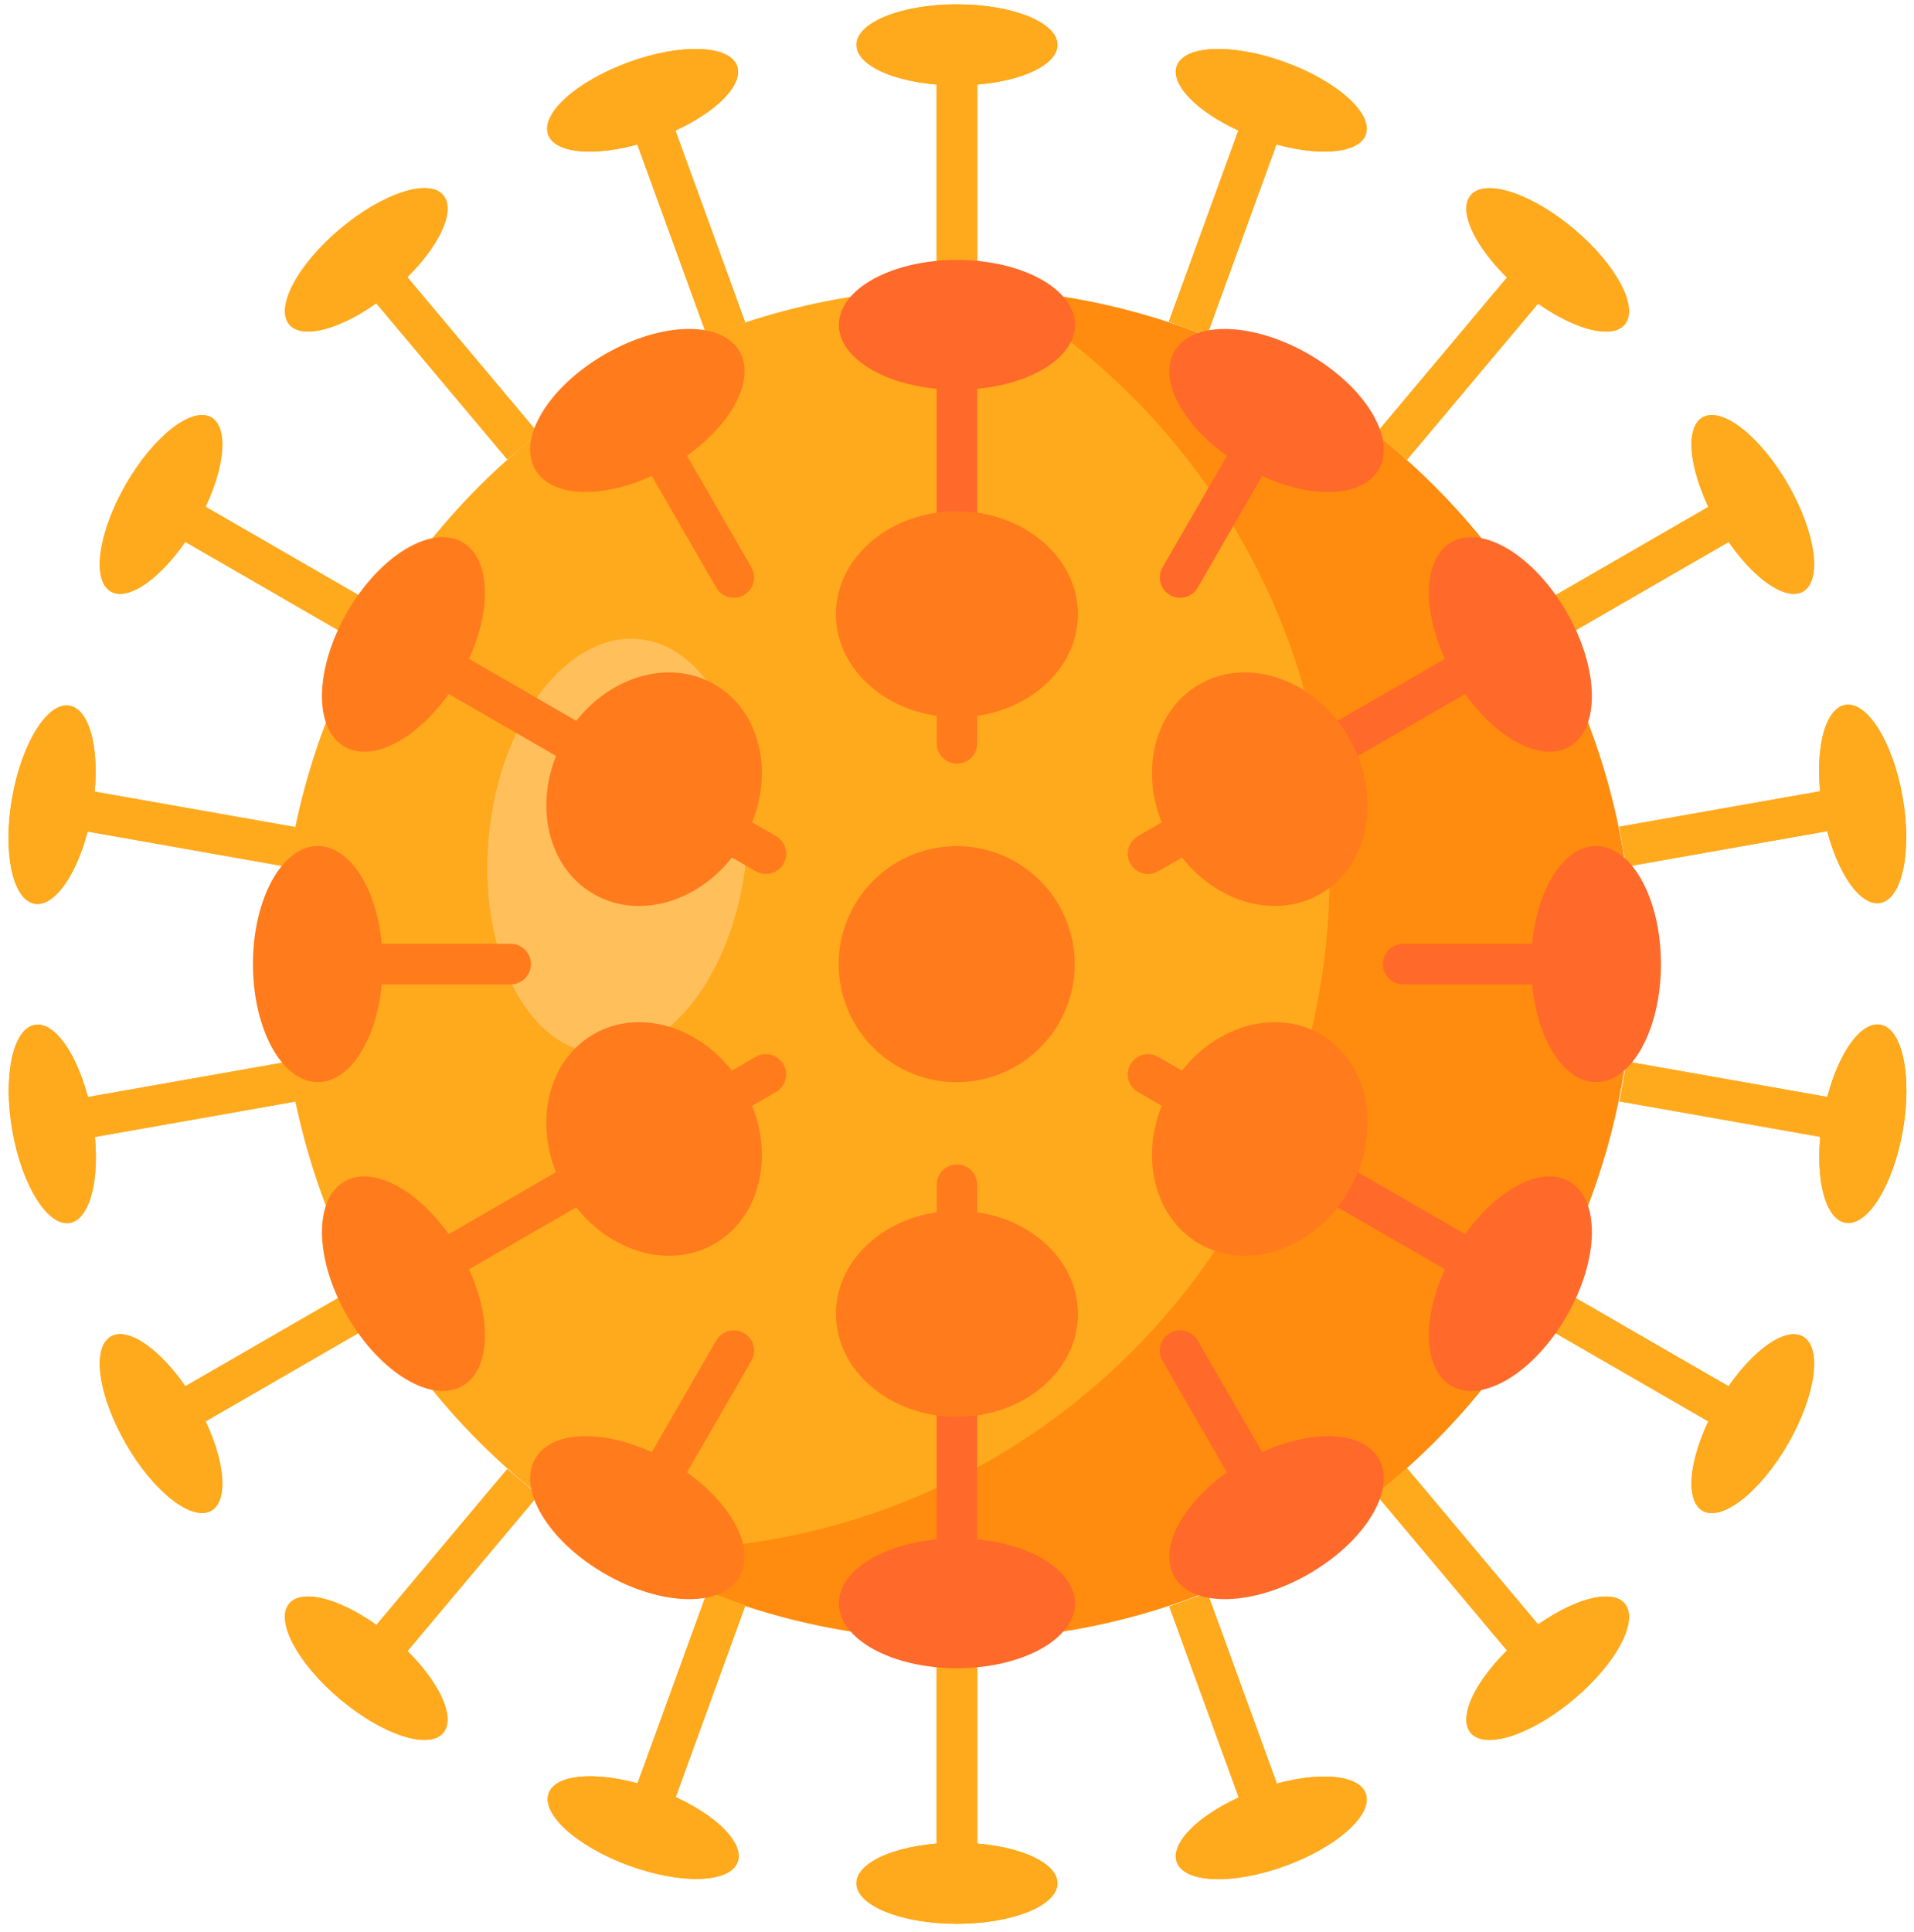 <?xml version="1.0" encoding="utf-8"?>
<!-- Generator: Adobe Illustrator 25.0.0, SVG Export Plug-In . SVG Version: 6.00 Build 0)  -->
<svg version="1.1" id="Layer_1" xmlns="http://www.w3.org/2000/svg" xmlns:xlink="http://www.w3.org/1999/xlink" x="0px" y="0px"
	 viewBox="0 0 504.41 509.11" style="enable-background:new 0 0 504.41 509.11;" xml:space="preserve">
<style type="text/css">
	.st0{fill:#FFA91C;}
	.st1{fill:#FF8B0F;}
	.st2{fill:#FFC05C;}
	.st3{fill:#FF7B1C;}
	.st4{fill:#FF6929;}
</style>
<g>
	<g>
		<g>
			<g>
				<g>
					<g>
						
							<ellipse transform="matrix(0.707 -0.707 0.707 0.707 -105.752 252.727)" class="st0" cx="252.19" cy="254.02" rx="178.04" ry="178.04"/>
					</g>
				</g>
			</g>
		</g>
		<g>
			<g>
				<g>
					<g>
						<path class="st1" d="M430.23,254.02c0,98.33-79.71,178.04-178.04,178.04c-32.55,0-63.06-8.73-89.32-23.98
							c3.14,0.17,6.31,0.25,9.5,0.25c98.33,0,178.05-79.71,178.05-178.04c0-65.78-35.67-123.22-88.73-154.06
							C355.61,81.17,430.23,158.88,430.23,254.02z"/>
					</g>
				</g>
			</g>
		</g>
		<g>
			<g>
				<g>
					<g>
						
							<ellipse transform="matrix(0.106 -0.994 0.994 0.106 -76.072 361.226)" class="st2" cx="162.87" cy="222.92" rx="54.87" ry="34.06"/>
					</g>
				</g>
			</g>
		</g>
	</g>
	<g>
		<g>
			<g>
				<g>
					<g>
						<g>
							<rect x="246.85" y="11.82" class="st0" width="10.68" height="64.15"/>
						</g>
					</g>
				</g>
			</g>
			<g>
				<g>
					<g>
						<g>
							<ellipse class="st0" cx="252.19" cy="11.82" rx="26.49" ry="10.68"/>
						</g>
					</g>
				</g>
			</g>
		</g>
		<g>
			<g>
				<g>
					<g>
						<g>
							
								<rect x="174.99" y="24.49" transform="matrix(0.94 -0.342 0.342 0.94 -8.473 65.083)" class="st0" width="10.68" height="64.15"/>
						</g>
					</g>
				</g>
			</g>
			<g>
				<g>
					<g>
						<g>
							<path class="st0" d="M194.25,17.37c2.02,5.54-7.49,14.09-21.24,19.1c-13.75,5-26.53,4.57-28.55-0.98
								c-2.02-5.54,7.49-14.1,21.24-19.1C179.45,11.39,192.23,11.82,194.25,17.37z"/>
						</g>
					</g>
				</g>
			</g>
		</g>
		<g>
			<g>
				<g>
					<g>
						<g>
							
								<rect x="111.79" y="60.98" transform="matrix(0.766 -0.643 0.643 0.766 -32.412 97.06)" class="st0" width="10.69" height="64.15"/>
						</g>
					</g>
				</g>
			</g>
			<g>
				<g>
					<g>
						<g>
							
								<ellipse transform="matrix(0.766 -0.643 0.643 0.766 -21.442 78.06)" class="st0" cx="96.51" cy="68.49" rx="26.49" ry="10.68"/>
						</g>
					</g>
				</g>
			</g>
		</g>
		<g>
			<g>
				<g>
					<g>
						<g>
							
								<rect x="64.88" y="116.88" transform="matrix(0.5 -0.866 0.866 0.5 -93.89 135.292)" class="st0" width="10.68" height="64.15"/>
						</g>
					</g>
				</g>
			</g>
			<g>
				<g>
					<g>
						<g>
							
								<ellipse transform="matrix(0.5 -0.866 0.866 0.5 -93.89 103.219)" class="st0" cx="42.45" cy="132.92" rx="26.49" ry="10.68"/>
						</g>
					</g>
				</g>
			</g>
		</g>
		<g>
			<g>
				<g>
					<g>
						<g>
							
								<rect x="39.92" y="185.45" transform="matrix(0.174 -0.985 0.985 0.174 -176.821 224.341)" class="st0" width="10.68" height="64.15"/>
						</g>
					</g>
				</g>
			</g>
			<g>
				<g>
					<g>
						<g>
							
								<ellipse transform="matrix(0.174 -0.985 0.985 0.174 -197.439 188.624)" class="st0" cx="13.68" cy="211.96" rx="26.49" ry="10.68"/>
						</g>
					</g>
				</g>
			</g>
		</g>
		<g>
			<g>
				<g>
					<g>
						<g>
							
								<rect x="13.19" y="285.16" transform="matrix(0.985 -0.174 0.174 0.985 -49.814 12.293)" class="st0" width="64.15" height="10.68"/>
						</g>
					</g>
				</g>
			</g>
			<g>
				<g>
					<g>
						<g>
							
								<ellipse transform="matrix(0.985 -0.174 0.174 0.985 -51.205 6.873)" class="st0" cx="13.68" cy="296.07" rx="10.68" ry="26.49"/>
						</g>
					</g>
				</g>
			</g>
		</g>
		<g>
			<g>
				<g>
					<g>
						<g>
							
								<rect x="38.15" y="353.74" transform="matrix(0.866 -0.5 0.5 0.866 -170.148 83.234)" class="st0" width="64.15" height="10.68"/>
						</g>
					</g>
				</g>
			</g>
			<g>
				<g>
					<g>
						<g>
							
								<ellipse transform="matrix(0.866 -0.5 0.5 0.866 -181.87 71.478)" class="st0" cx="42.45" cy="375.11" rx="10.68" ry="26.49"/>
						</g>
					</g>
				</g>
			</g>
		</g>
		<g>
			<g>
				<g>
					<g>
						<g>
							
								<rect x="85.05" y="409.64" transform="matrix(0.643 -0.766 0.766 0.643 -276.062 237.987)" class="st0" width="64.15" height="10.69"/>
						</g>
					</g>
				</g>
			</g>
			<g>
				<g>
					<g>
						<g>
							<path class="st0" d="M76.22,422.52c3.79-4.52,15.95-0.56,27.16,8.85c11.21,9.4,17.22,20.69,13.43,25.21
								c-3.79,4.52-15.95,0.56-27.16-8.85C78.44,438.33,72.43,427.04,76.22,422.52z"/>
						</g>
					</g>
				</g>
			</g>
		</g>
		<g>
			<g>
				<g>
					<g>
						<g>
							
								<rect x="148.25" y="446.12" transform="matrix(0.342 -0.94 0.94 0.342 -305.589 466.419)" class="st0" width="64.15" height="10.68"/>
						</g>
					</g>
				</g>
			</g>
			<g>
				<g>
					<g>
						<g>
							
								<ellipse transform="matrix(0.342 -0.94 0.94 0.342 -341.128 476.03)" class="st0" cx="169.36" cy="481.61" rx="10.68" ry="26.49"/>
						</g>
					</g>
				</g>
			</g>
		</g>
		<g>
			<g>
				<g>
					<g>
						<g>
							<rect x="246.85" y="432.06" class="st0" width="10.68" height="64.15"/>
						</g>
					</g>
				</g>
			</g>
			<g>
				<g>
					<g>
						<g>
							<path class="st0" d="M225.7,496.21c0-5.9,11.86-10.68,26.49-10.68c14.63,0,26.49,4.78,26.49,10.68
								c0,5.9-11.86,10.68-26.49,10.68C237.56,506.89,225.7,502.11,225.7,496.21z"/>
						</g>
					</g>
				</g>
			</g>
		</g>
		<g>
			<g>
				<g>
					<g>
						<g>
							
								<rect x="318.72" y="419.39" transform="matrix(0.94 -0.342 0.342 0.94 -134.873 138.07)" class="st0" width="10.68" height="64.15"/>
						</g>
					</g>
				</g>
			</g>
			<g>
				<g>
					<g>
						<g>
							<path class="st0" d="M310.13,490.67c-2.02-5.54,7.49-14.1,21.24-19.1c13.75-5,26.53-4.57,28.55,0.98
								c2.02,5.54-7.49,14.1-21.24,19.1C324.93,496.65,312.15,496.21,310.13,490.67z"/>
						</g>
					</g>
				</g>
			</g>
		</g>
		<g>
			<g>
				<g>
					<g>
						<g>
							
								<rect x="381.91" y="382.9" transform="matrix(0.766 -0.643 0.643 0.766 -176.14 345.99)" class="st0" width="10.69" height="64.15"/>
						</g>
					</g>
				</g>
			</g>
			<g>
				<g>
					<g>
						<g>
							<path class="st0" d="M387.58,456.58c-3.79-4.52,2.22-15.81,13.43-25.21c11.21-9.4,23.37-13.37,27.16-8.85
								c3.79,4.52-2.22,15.81-13.43,25.21C403.53,457.14,391.37,461.1,387.58,456.58z"/>
						</g>
					</g>
				</g>
			</g>
		</g>
		<g>
			<g>
				<g>
					<g>
						<g>
							
								<rect x="428.82" y="327" transform="matrix(0.5 -0.866 0.866 0.5 -93.893 555.525)" class="st0" width="10.68" height="64.15"/>
						</g>
					</g>
				</g>
			</g>
			<g>
				<g>
					<g>
						<g>
							
								<ellipse transform="matrix(0.5 -0.866 0.866 0.5 -93.89 587.607)" class="st0" cx="461.94" cy="375.11" rx="26.49" ry="10.68"/>
						</g>
					</g>
				</g>
			</g>
		</g>
		<g>
			<g>
				<g>
					<g>
						<g>
							
								<rect x="453.78" y="258.43" transform="matrix(0.174 -0.985 0.985 0.174 93.309 692.209)" class="st0" width="10.68" height="64.15"/>
						</g>
					</g>
				</g>
			</g>
			<g>
				<g>
					<g>
						<g>
							
								<ellipse transform="matrix(0.174 -0.985 0.985 0.174 113.921 727.914)" class="st0" cx="490.71" cy="296.07" rx="26.49" ry="10.68"/>
						</g>
					</g>
				</g>
			</g>
		</g>
		<g>
			<g>
				<g>
					<g>
						<g>
							
								<rect x="427.04" y="212.19" transform="matrix(0.985 -0.174 0.174 0.985 -30.826 83.129)" class="st0" width="64.15" height="10.68"/>
						</g>
					</g>
				</g>
			</g>
			<g>
				<g>
					<g>
						<g>
							
								<ellipse transform="matrix(0.985 -0.174 0.174 0.985 -29.351 88.429)" class="st0" cx="490.71" cy="211.96" rx="10.68" ry="26.49"/>
						</g>
					</g>
				</g>
			</g>
		</g>
		<g>
			<g>
				<g>
					<g>
						<g>
							
								<rect x="402.08" y="143.62" transform="matrix(0.866 -0.5 0.5 0.866 -16.306 237.071)" class="st0" width="64.15" height="10.68"/>
						</g>
					</g>
				</g>
			</g>
			<g>
				<g>
					<g>
						<g>
							
								<ellipse transform="matrix(0.866 -0.5 0.5 0.866 -4.572 248.777)" class="st0" cx="461.94" cy="132.92" rx="10.68" ry="26.49"/>
						</g>
					</g>
				</g>
			</g>
		</g>
		<g>
			<g>
				<g>
					<g>
						<g>
							
								<rect x="355.18" y="87.71" transform="matrix(0.643 -0.766 0.766 0.643 67.06 329.913)" class="st0" width="64.15" height="10.69"/>
						</g>
					</g>
				</g>
			</g>
			<g>
				<g>
					<g>
						<g>
							<path class="st0" d="M428.17,85.51c-3.79,4.52-15.95,0.56-27.16-8.85c-11.21-9.4-17.22-20.69-13.43-25.21
								c3.79-4.52,15.95-0.56,27.16,8.85C425.95,69.71,431.96,81,428.17,85.51z"/>
						</g>
					</g>
				</g>
			</g>
		</g>
		<g>
			<g>
				<g>
					<g>
						<g>
							
								<rect x="291.98" y="51.23" transform="matrix(0.342 -0.94 0.94 0.342 160.016 341.707)" class="st0" width="64.15" height="10.68"/>
						</g>
					</g>
				</g>
			</g>
			<g>
				<g>
					<g>
						<g>
							<path class="st0" d="M359.92,35.49c-2.02,5.54-14.8,5.98-28.55,0.98c-13.75-5-23.26-13.56-21.24-19.1
								c2.02-5.54,14.8-5.98,28.55-0.98C352.43,21.4,361.94,29.95,359.92,35.49z"/>
						</g>
					</g>
				</g>
			</g>
		</g>
	</g>
	<g>
		<g>
			<g>
				<g>
					<g>
						<g>
							<rect x="246.85" y="11.82" class="st0" width="10.68" height="64.15"/>
						</g>
					</g>
				</g>
			</g>
			<g>
				<g>
					<g>
						<g>
							<ellipse class="st0" cx="252.19" cy="11.82" rx="26.49" ry="10.68"/>
						</g>
					</g>
				</g>
			</g>
		</g>
		<g>
			<g>
				<g>
					<g>
						<g>
							
								<rect x="174.99" y="24.49" transform="matrix(0.94 -0.342 0.342 0.94 -8.473 65.083)" class="st0" width="10.68" height="64.15"/>
						</g>
					</g>
				</g>
			</g>
			<g>
				<g>
					<g>
						<g>
							<path class="st0" d="M194.25,17.37c2.02,5.54-7.49,14.09-21.24,19.1c-13.75,5-26.53,4.57-28.55-0.98
								c-2.02-5.54,7.49-14.1,21.24-19.1C179.45,11.39,192.23,11.82,194.25,17.37z"/>
						</g>
					</g>
				</g>
			</g>
		</g>
		<g>
			<g>
				<g>
					<g>
						<g>
							
								<rect x="111.79" y="60.98" transform="matrix(0.766 -0.643 0.643 0.766 -32.412 97.06)" class="st0" width="10.69" height="64.15"/>
						</g>
					</g>
				</g>
			</g>
			<g>
				<g>
					<g>
						<g>
							
								<ellipse transform="matrix(0.766 -0.643 0.643 0.766 -21.442 78.06)" class="st0" cx="96.51" cy="68.49" rx="26.49" ry="10.68"/>
						</g>
					</g>
				</g>
			</g>
		</g>
		<g>
			<g>
				<g>
					<g>
						<g>
							
								<rect x="64.88" y="116.88" transform="matrix(0.5 -0.866 0.866 0.5 -93.89 135.292)" class="st0" width="10.68" height="64.15"/>
						</g>
					</g>
				</g>
			</g>
			<g>
				<g>
					<g>
						<g>
							
								<ellipse transform="matrix(0.5 -0.866 0.866 0.5 -93.89 103.219)" class="st0" cx="42.45" cy="132.92" rx="26.49" ry="10.68"/>
						</g>
					</g>
				</g>
			</g>
		</g>
		<g>
			<g>
				<g>
					<g>
						<g>
							
								<rect x="39.92" y="185.45" transform="matrix(0.174 -0.985 0.985 0.174 -176.821 224.341)" class="st0" width="10.68" height="64.15"/>
						</g>
					</g>
				</g>
			</g>
			<g>
				<g>
					<g>
						<g>
							
								<ellipse transform="matrix(0.174 -0.985 0.985 0.174 -197.439 188.624)" class="st0" cx="13.68" cy="211.96" rx="26.49" ry="10.68"/>
						</g>
					</g>
				</g>
			</g>
		</g>
		<g>
			<g>
				<g>
					<g>
						<g>
							
								<rect x="13.19" y="285.16" transform="matrix(0.985 -0.174 0.174 0.985 -49.814 12.293)" class="st0" width="64.15" height="10.68"/>
						</g>
					</g>
				</g>
			</g>
			<g>
				<g>
					<g>
						<g>
							
								<ellipse transform="matrix(0.985 -0.174 0.174 0.985 -51.205 6.873)" class="st0" cx="13.68" cy="296.07" rx="10.68" ry="26.49"/>
						</g>
					</g>
				</g>
			</g>
		</g>
		<g>
			<g>
				<g>
					<g>
						<g>
							
								<rect x="38.15" y="353.74" transform="matrix(0.866 -0.5 0.5 0.866 -170.148 83.234)" class="st0" width="64.15" height="10.68"/>
						</g>
					</g>
				</g>
			</g>
			<g>
				<g>
					<g>
						<g>
							
								<ellipse transform="matrix(0.866 -0.5 0.5 0.866 -181.87 71.478)" class="st0" cx="42.45" cy="375.11" rx="10.68" ry="26.49"/>
						</g>
					</g>
				</g>
			</g>
		</g>
		<g>
			<g>
				<g>
					<g>
						<g>
							
								<rect x="85.05" y="409.64" transform="matrix(0.643 -0.766 0.766 0.643 -276.062 237.987)" class="st0" width="64.15" height="10.69"/>
						</g>
					</g>
				</g>
			</g>
			<g>
				<g>
					<g>
						<g>
							<path class="st0" d="M76.22,422.52c3.79-4.52,15.95-0.56,27.16,8.85c11.21,9.4,17.22,20.69,13.43,25.21
								c-3.79,4.52-15.95,0.56-27.16-8.85C78.44,438.33,72.43,427.04,76.22,422.52z"/>
						</g>
					</g>
				</g>
			</g>
		</g>
		<g>
			<g>
				<g>
					<g>
						<g>
							
								<rect x="148.25" y="446.12" transform="matrix(0.342 -0.94 0.94 0.342 -305.589 466.419)" class="st0" width="64.15" height="10.68"/>
						</g>
					</g>
				</g>
			</g>
			<g>
				<g>
					<g>
						<g>
							
								<ellipse transform="matrix(0.342 -0.94 0.94 0.342 -341.128 476.03)" class="st0" cx="169.36" cy="481.61" rx="10.68" ry="26.49"/>
						</g>
					</g>
				</g>
			</g>
		</g>
		<g>
			<g>
				<g>
					<g>
						<g>
							<rect x="246.85" y="432.06" class="st0" width="10.68" height="64.15"/>
						</g>
					</g>
				</g>
			</g>
			<g>
				<g>
					<g>
						<g>
							<path class="st0" d="M225.7,496.21c0-5.9,11.86-10.68,26.49-10.68c14.63,0,26.49,4.78,26.49,10.68
								c0,5.9-11.86,10.68-26.49,10.68C237.56,506.89,225.7,502.11,225.7,496.21z"/>
						</g>
					</g>
				</g>
			</g>
		</g>
		<g>
			<g>
				<g>
					<g>
						<g>
							
								<rect x="318.72" y="419.39" transform="matrix(0.94 -0.342 0.342 0.94 -134.873 138.07)" class="st0" width="10.68" height="64.15"/>
						</g>
					</g>
				</g>
			</g>
			<g>
				<g>
					<g>
						<g>
							<path class="st0" d="M310.13,490.67c-2.02-5.54,7.49-14.1,21.24-19.1c13.75-5,26.53-4.57,28.55,0.98
								c2.02,5.54-7.49,14.1-21.24,19.1C324.93,496.65,312.15,496.21,310.13,490.67z"/>
						</g>
					</g>
				</g>
			</g>
		</g>
		<g>
			<g>
				<g>
					<g>
						<g>
							
								<rect x="381.91" y="382.9" transform="matrix(0.766 -0.643 0.643 0.766 -176.14 345.99)" class="st0" width="10.69" height="64.15"/>
						</g>
					</g>
				</g>
			</g>
			<g>
				<g>
					<g>
						<g>
							<path class="st0" d="M387.58,456.58c-3.79-4.52,2.22-15.81,13.43-25.21c11.21-9.4,23.37-13.37,27.16-8.85
								c3.79,4.52-2.22,15.81-13.43,25.21C403.53,457.14,391.37,461.1,387.58,456.58z"/>
						</g>
					</g>
				</g>
			</g>
		</g>
		<g>
			<g>
				<g>
					<g>
						<g>
							
								<rect x="428.82" y="327" transform="matrix(0.5 -0.866 0.866 0.5 -93.893 555.525)" class="st0" width="10.68" height="64.15"/>
						</g>
					</g>
				</g>
			</g>
			<g>
				<g>
					<g>
						<g>
							
								<ellipse transform="matrix(0.5 -0.866 0.866 0.5 -93.89 587.607)" class="st0" cx="461.94" cy="375.11" rx="26.49" ry="10.68"/>
						</g>
					</g>
				</g>
			</g>
		</g>
		<g>
			<g>
				<g>
					<g>
						<g>
							
								<rect x="453.78" y="258.43" transform="matrix(0.174 -0.985 0.985 0.174 93.309 692.209)" class="st0" width="10.68" height="64.15"/>
						</g>
					</g>
				</g>
			</g>
			<g>
				<g>
					<g>
						<g>
							
								<ellipse transform="matrix(0.174 -0.985 0.985 0.174 113.921 727.914)" class="st0" cx="490.71" cy="296.07" rx="26.49" ry="10.68"/>
						</g>
					</g>
				</g>
			</g>
		</g>
		<g>
			<g>
				<g>
					<g>
						<g>
							
								<rect x="427.04" y="212.19" transform="matrix(0.985 -0.174 0.174 0.985 -30.826 83.129)" class="st0" width="64.15" height="10.68"/>
						</g>
					</g>
				</g>
			</g>
			<g>
				<g>
					<g>
						<g>
							
								<ellipse transform="matrix(0.985 -0.174 0.174 0.985 -29.351 88.429)" class="st0" cx="490.71" cy="211.96" rx="10.68" ry="26.49"/>
						</g>
					</g>
				</g>
			</g>
		</g>
		<g>
			<g>
				<g>
					<g>
						<g>
							
								<rect x="402.08" y="143.62" transform="matrix(0.866 -0.5 0.5 0.866 -16.306 237.071)" class="st0" width="64.15" height="10.68"/>
						</g>
					</g>
				</g>
			</g>
			<g>
				<g>
					<g>
						<g>
							
								<ellipse transform="matrix(0.866 -0.5 0.5 0.866 -4.572 248.777)" class="st0" cx="461.94" cy="132.92" rx="10.68" ry="26.49"/>
						</g>
					</g>
				</g>
			</g>
		</g>
		<g>
			<g>
				<g>
					<g>
						<g>
							
								<rect x="355.18" y="87.71" transform="matrix(0.643 -0.766 0.766 0.643 67.06 329.913)" class="st0" width="64.15" height="10.69"/>
						</g>
					</g>
				</g>
			</g>
			<g>
				<g>
					<g>
						<g>
							<path class="st0" d="M428.17,85.51c-3.79,4.52-15.95,0.56-27.16-8.85c-11.21-9.4-17.22-20.69-13.43-25.21
								c3.79-4.52,15.95-0.56,27.16,8.85C425.95,69.71,431.96,81,428.17,85.51z"/>
						</g>
					</g>
				</g>
			</g>
		</g>
		<g>
			<g>
				<g>
					<g>
						<g>
							
								<rect x="291.98" y="51.23" transform="matrix(0.342 -0.94 0.94 0.342 160.016 341.707)" class="st0" width="64.15" height="10.68"/>
						</g>
					</g>
				</g>
			</g>
			<g>
				<g>
					<g>
						<g>
							<path class="st0" d="M359.92,35.49c-2.02,5.54-14.8,5.98-28.55,0.98c-13.75-5-23.26-13.56-21.24-19.1
								c2.02-5.54,14.8-5.98,28.55-0.98C352.43,21.4,361.94,29.95,359.92,35.49z"/>
						</g>
					</g>
				</g>
			</g>
		</g>
	</g>
	<g>
		<g>
			<g>
				<g>
					<g>
						<g>
							
								<ellipse transform="matrix(0.866 -0.5 0.5 0.866 -31.572 98.478)" class="st3" cx="167.98" cy="108.15" rx="31.1" ry="17.1"/>
						</g>
					</g>
				</g>
			</g>
			<g>
				<g>
					<g>
						<g>
							
								<ellipse transform="matrix(0.5 -0.866 0.866 0.5 -93.889 176.983)" class="st3" cx="106.33" cy="169.8" rx="31.1" ry="17.1"/>
						</g>
					</g>
				</g>
			</g>
			<g>
				<g>
					<g>
						<g>
							<ellipse class="st3" cx="83.76" cy="254.02" rx="17.1" ry="31.1"/>
						</g>
					</g>
				</g>
			</g>
			<g>
				<g>
					<g>
						<g>
							<path class="st3" d="M90.78,311.3c8.18-4.72,21.77,3.51,30.36,18.38c8.59,14.87,8.92,30.76,0.74,35.48
								c-8.18,4.72-21.77-3.51-30.36-18.38C82.93,331.91,82.6,316.03,90.78,311.3z"/>
						</g>
					</g>
				</g>
			</g>
			<g>
				<g>
					<g>
						<g>
							<path class="st3" d="M141.05,384.33c4.72-8.18,20.61-7.85,35.48,0.74c14.87,8.59,23.1,22.18,18.38,30.36
								c-4.72,8.18-20.61,7.85-35.48-0.74C144.55,406.11,136.33,392.51,141.05,384.33z"/>
						</g>
					</g>
				</g>
			</g>
			<g>
				<g>
					<g>
						<g>
							<ellipse class="st4" cx="252.19" cy="422.45" rx="31.1" ry="17.1"/>
						</g>
					</g>
				</g>
			</g>
			<g>
				<g>
					<g>
						<g>
							<path class="st4" d="M309.48,415.43c-4.72-8.18,3.51-21.77,18.38-30.36c14.87-8.59,30.76-8.92,35.48-0.74
								c4.72,8.18-3.51,21.77-18.38,30.36C330.09,423.28,314.2,423.61,309.48,415.43z"/>
						</g>
					</g>
				</g>
			</g>
			<g>
				<g>
					<g>
						<g>
							
								<ellipse transform="matrix(0.5 -0.866 0.866 0.5 -93.889 513.844)" class="st4" cx="398.06" cy="338.23" rx="31.1" ry="17.1"/>
						</g>
					</g>
				</g>
			</g>
			<g>
				<g>
					<g>
						<g>
							<ellipse class="st4" cx="420.62" cy="254.02" rx="17.1" ry="31.1"/>
						</g>
					</g>
				</g>
			</g>
			<g>
				<g>
					<g>
						<g>
							
								<ellipse transform="matrix(0.866 -0.5 0.5 0.866 -31.572 221.777)" class="st4" cx="398.06" cy="169.8" rx="17.1" ry="31.1"/>
						</g>
					</g>
				</g>
			</g>
			<g>
				<g>
					<g>
						<g>
							
								<ellipse transform="matrix(0.5 -0.866 0.866 0.5 74.541 345.413)" class="st4" cx="336.41" cy="108.15" rx="17.1" ry="31.1"/>
						</g>
					</g>
				</g>
			</g>
			<g>
				<g>
					<g>
						<g>
							<ellipse class="st4" cx="252.19" cy="85.59" rx="31.1" ry="17.1"/>
						</g>
					</g>
				</g>
			</g>
		</g>
		<g>
			<g>
				<g>
					<g>
						<path class="st4" d="M252.19,141.75c-2.95,0-5.34-2.39-5.34-5.34V85.59c0-2.95,2.39-5.34,5.34-5.34s5.34,2.39,5.34,5.34v50.82
							C257.53,139.35,255.14,141.75,252.19,141.75z"/>
					</g>
				</g>
			</g>
		</g>
		<g>
			<g>
				<g>
					<g>
						<path class="st3" d="M193.39,157.5c-1.84,0-3.64-0.96-4.63-2.67l-25.41-44.01c-1.47-2.55-0.6-5.82,1.95-7.3
							c2.55-1.47,5.82-0.61,7.3,1.95l25.41,44.01c1.47,2.55,0.6,5.82-1.95,7.3C195.22,157.27,194.3,157.5,193.39,157.5z"/>
					</g>
				</g>
			</g>
		</g>
		<g>
			<g>
				<g>
					<g>
						<path class="st3" d="M150.33,200.55c-0.91,0-1.83-0.23-2.67-0.72l-44.01-25.41c-2.56-1.47-3.43-4.74-1.95-7.3
							c1.47-2.56,4.74-3.43,7.3-1.95l44.01,25.41c2.56,1.47,3.43,4.74,1.95,7.3C153.97,199.6,152.18,200.55,150.33,200.55z"/>
					</g>
				</g>
			</g>
		</g>
		<g>
			<g>
				<g>
					<g>
						<path class="st3" d="M134.58,259.36H83.76c-2.95,0-5.34-2.39-5.34-5.34c0-2.95,2.39-5.34,5.34-5.34h50.82
							c2.95,0,5.34,2.39,5.34,5.34C139.92,256.97,137.53,259.36,134.58,259.36z"/>
					</g>
				</g>
			</g>
		</g>
		<g>
			<g>
				<g>
					<g>
						<path class="st3" d="M106.33,343.58c-1.84,0-3.64-0.96-4.63-2.67c-1.47-2.55-0.6-5.82,1.95-7.3l44.01-25.41
							c2.55-1.48,5.82-0.61,7.3,1.95c1.47,2.55,0.6,5.82-1.95,7.3L109,342.86C108.16,343.34,107.24,343.58,106.33,343.58z"/>
					</g>
				</g>
			</g>
		</g>
		<g>
			<g>
				<g>
					<g>
						<path class="st3" d="M167.97,405.23c-0.91,0-1.83-0.23-2.67-0.72c-2.56-1.47-3.43-4.74-1.95-7.3l25.41-44.01
							c1.47-2.56,4.74-3.43,7.3-1.95c2.56,1.47,3.43,4.74,1.95,7.3l-25.41,44.01C171.61,404.27,169.82,405.23,167.97,405.23z"/>
					</g>
				</g>
			</g>
		</g>
		<g>
			<g>
				<g>
					<g>
						<path class="st4" d="M252.19,427.79c-2.95,0-5.34-2.39-5.34-5.34v-50.82c0-2.95,2.39-5.34,5.34-5.34s5.34,2.39,5.34,5.34
							v50.82C257.53,425.4,255.14,427.79,252.19,427.79z"/>
					</g>
				</g>
			</g>
		</g>
		<g>
			<g>
				<g>
					<g>
						<path class="st4" d="M336.41,405.23c-1.84,0-3.64-0.96-4.63-2.67l-25.41-44.01c-1.47-2.55-0.6-5.82,1.95-7.3
							c2.55-1.48,5.82-0.6,7.3,1.95l25.41,44.01c1.47,2.55,0.6,5.82-1.95,7.3C338.24,404.99,337.32,405.23,336.41,405.23z"/>
					</g>
				</g>
			</g>
		</g>
		<g>
			<g>
				<g>
					<g>
						<path class="st4" d="M398.05,343.58c-0.91,0-1.83-0.23-2.67-0.72l-44.01-25.41c-2.56-1.47-3.43-4.74-1.95-7.3
							c1.47-2.56,4.74-3.43,7.3-1.95l44.01,25.41c2.56,1.47,3.43,4.74,1.95,7.3C401.69,342.62,399.9,343.58,398.05,343.58z"/>
					</g>
				</g>
			</g>
		</g>
		<g>
			<g>
				<g>
					<g>
						<path class="st4" d="M420.62,259.36h-50.82c-2.95,0-5.34-2.39-5.34-5.34c0-2.95,2.39-5.34,5.34-5.34h50.82
							c2.95,0,5.34,2.39,5.34,5.34C425.96,256.97,423.57,259.36,420.62,259.36z"/>
					</g>
				</g>
			</g>
		</g>
		<g>
			<g>
				<g>
					<g>
						<path class="st4" d="M354.05,200.55c-1.84,0-3.64-0.96-4.63-2.67c-1.47-2.55-0.6-5.82,1.95-7.3l44.01-25.41
							c2.55-1.47,5.82-0.6,7.3,1.95c1.47,2.55,0.6,5.82-1.95,7.3l-44.01,25.41C355.88,200.32,354.96,200.55,354.05,200.55z"/>
					</g>
				</g>
			</g>
		</g>
		<g>
			<g>
				<g>
					<g>
						<path class="st4" d="M311,157.5c-0.91,0-1.83-0.23-2.67-0.72c-2.56-1.47-3.43-4.74-1.95-7.3l25.41-44.01
							c1.47-2.56,4.75-3.43,7.3-1.95c2.56,1.47,3.43,4.74,1.95,7.3l-25.41,44.01C314.64,156.55,312.84,157.5,311,157.5z"/>
					</g>
				</g>
			</g>
		</g>
	</g>
	<g>
		<g>
			<g>
				<g>
					
						<ellipse transform="matrix(0.987 -0.16 0.16 0.987 -37.433 43.677)" class="st3" cx="252.19" cy="254.02" rx="31.1" ry="31.1"/>
				</g>
			</g>
		</g>
	</g>
	<g>
		<g>
			<g>
				<g>
					<g>
						<g>
							<path class="st3" d="M252.19,134.71c-17.61,0-31.89,12.15-31.89,27.14c0,14.99,14.28,27.14,31.89,27.14
								c17.61,0,31.88-12.15,31.88-27.14C284.07,146.87,269.8,134.71,252.19,134.71L252.19,134.71z"/>
						</g>
					</g>
				</g>
			</g>
		</g>
		<g>
			<g>
				<g>
					<g>
						<path class="st3" d="M252.19,201.2c-2.95,0-5.34-2.39-5.34-5.34v-34.01c0-2.95,2.39-5.34,5.34-5.34s5.34,2.39,5.34,5.34v34.01
							C257.53,198.81,255.14,201.2,252.19,201.2z"/>
					</g>
				</g>
			</g>
		</g>
		<g>
			<g>
				<g>
					<g>
						<g>
							<path class="st3" d="M148.87,194.37c-8.8,15.25-5.42,33.69,7.56,41.19c12.98,7.49,30.64,1.2,39.45-14.04
								c8.8-15.25,5.42-33.69-7.56-41.18C175.34,172.83,157.68,179.12,148.87,194.37L148.87,194.37z"/>
						</g>
					</g>
				</g>
			</g>
		</g>
		<g>
			<g>
				<g>
					<g>
						<path class="st3" d="M201.83,230.28c-0.91,0-1.83-0.23-2.67-0.72l-29.45-17c-2.56-1.47-3.43-4.74-1.95-7.3
							c1.47-2.56,4.75-3.43,7.3-1.95l29.45,17c2.56,1.47,3.43,4.74,1.95,7.3C205.47,229.33,203.67,230.28,201.83,230.28z"/>
					</g>
				</g>
			</g>
		</g>
		<g>
			<g>
				<g>
					<g>
						<g>
							<path class="st3" d="M148.87,313.67c8.8,15.25,26.47,21.54,39.45,14.04c12.98-7.49,16.36-25.93,7.56-41.18
								c-8.8-15.25-26.46-21.54-39.44-14.04C143.46,279.98,140.07,298.42,148.87,313.67L148.87,313.67z"/>
						</g>
					</g>
				</g>
			</g>
		</g>
		<g>
			<g>
				<g>
					<g>
						<path class="st3" d="M172.38,305.44c-1.84,0-3.64-0.96-4.63-2.67c-1.47-2.55-0.6-5.82,1.95-7.3l29.45-17
							c2.55-1.48,5.82-0.6,7.3,1.95c1.47,2.55,0.6,5.82-1.95,7.3l-29.45,17C174.21,305.21,173.29,305.44,172.38,305.44z"/>
					</g>
				</g>
			</g>
		</g>
		<g>
			<g>
				<g>
					<g>
						<g>
							<path class="st3" d="M252.19,373.32c17.61,0,31.89-12.15,31.89-27.14c0-14.99-14.28-27.14-31.89-27.14
								c-17.61,0-31.88,12.15-31.88,27.14C220.31,361.17,234.58,373.32,252.19,373.32L252.19,373.32z"/>
						</g>
					</g>
				</g>
			</g>
		</g>
		<g>
			<g>
				<g>
					<g>
						<path class="st3" d="M252.19,351.52c-2.95,0-5.34-2.39-5.34-5.34v-34.01c0-2.95,2.39-5.34,5.34-5.34s5.34,2.39,5.34,5.34
							v34.01C257.53,349.13,255.14,351.52,252.19,351.52z"/>
					</g>
				</g>
			</g>
		</g>
		<g>
			<g>
				<g>
					<g>
						<g>
							<path class="st3" d="M355.51,313.67c8.8-15.25,5.42-33.69-7.56-41.19c-12.98-7.49-30.64-1.2-39.45,14.04
								c-8.8,15.25-5.42,33.69,7.56,41.18C329.05,335.2,346.71,328.92,355.51,313.67L355.51,313.67z"/>
						</g>
					</g>
				</g>
			</g>
		</g>
		<g>
			<g>
				<g>
					<g>
						<path class="st3" d="M332,305.44c-0.91,0-1.83-0.23-2.67-0.72l-29.45-17c-2.56-1.47-3.43-4.74-1.95-7.3
							c1.47-2.56,4.74-3.43,7.3-1.95l29.45,17c2.56,1.47,3.43,4.74,1.95,7.3C335.64,304.48,333.85,305.44,332,305.44z"/>
					</g>
				</g>
			</g>
		</g>
		<g>
			<g>
				<g>
					<g>
						<g>
							<path class="st3" d="M355.51,194.37c-8.8-15.25-26.47-21.54-39.45-14.04c-12.98,7.49-16.36,25.93-7.56,41.18
								c8.8,15.25,26.46,21.54,39.44,14.04C360.93,228.05,364.32,209.62,355.51,194.37L355.51,194.37z"/>
						</g>
					</g>
				</g>
			</g>
		</g>
		<g>
			<g>
				<g>
					<g>
						<path class="st3" d="M302.56,230.28c-1.84,0-3.64-0.96-4.63-2.67c-1.47-2.55-0.6-5.82,1.95-7.3l29.45-17
							c2.55-1.48,5.82-0.61,7.3,1.95c1.47,2.55,0.6,5.82-1.95,7.3l-29.45,17C304.39,230.05,303.47,230.28,302.56,230.28z"/>
					</g>
				</g>
			</g>
		</g>
	</g>
</g>
</svg>
